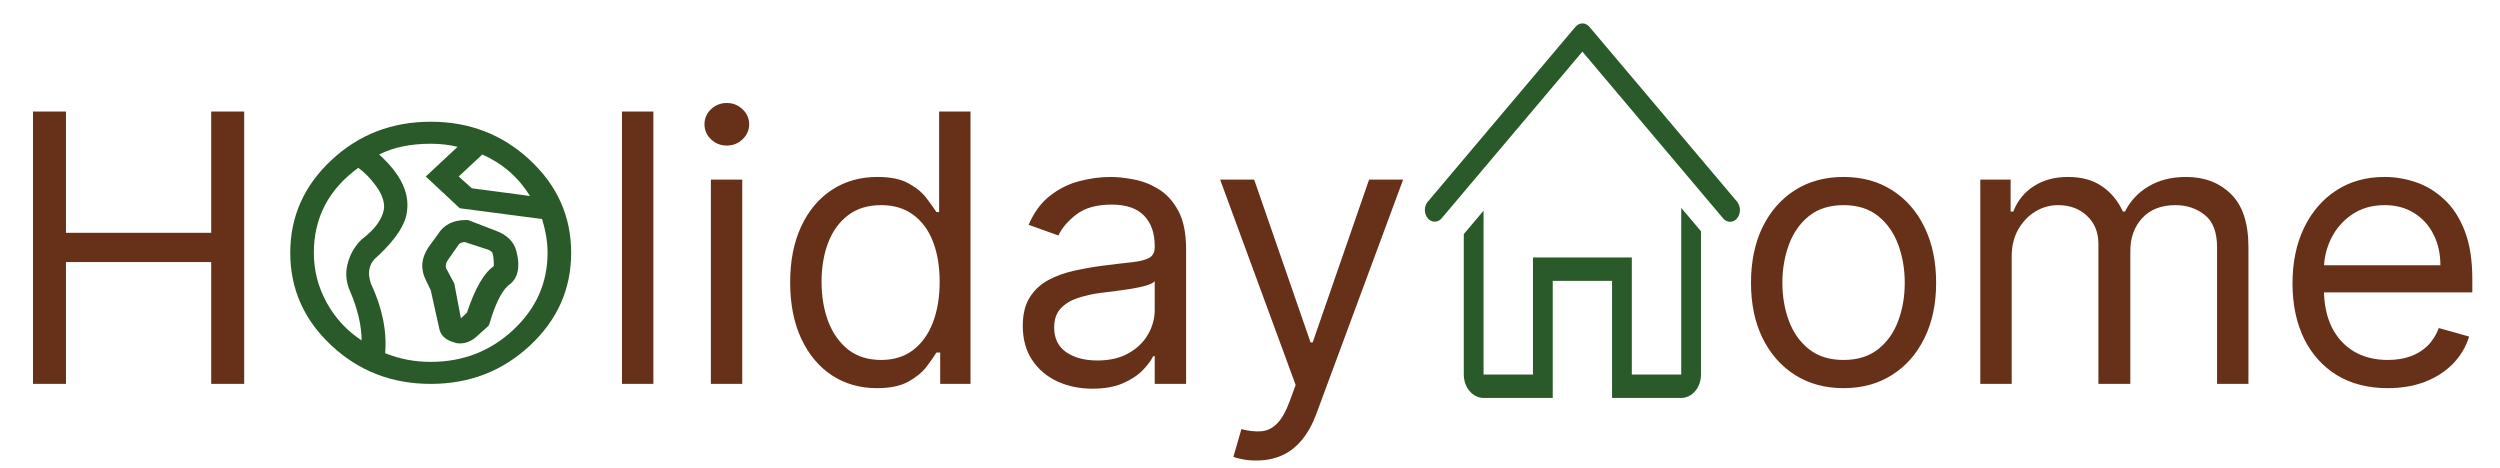 <svg width="267" height="50" viewBox="0 0 267 50" fill="none" xmlns="http://www.w3.org/2000/svg">
<path d="M3.523 41V11.909H7.045V24.864H22.557V11.909H26.079V41H22.557V27.989H7.045V41H3.523ZM69.78 11.909V41H66.428V11.909H69.78ZM75.92 41V19.182H79.272V41H75.92ZM77.624 15.546C76.971 15.546 76.407 15.323 75.934 14.878C75.47 14.433 75.238 13.898 75.238 13.273C75.238 12.648 75.47 12.113 75.934 11.668C76.407 11.223 76.971 11 77.624 11C78.278 11 78.836 11.223 79.3 11.668C79.774 12.113 80.011 12.648 80.011 13.273C80.011 13.898 79.774 14.433 79.3 14.878C78.836 15.323 78.278 15.546 77.624 15.546ZM93.651 41.455C91.832 41.455 90.227 40.995 88.835 40.077C87.443 39.149 86.354 37.842 85.568 36.156C84.782 34.461 84.389 32.458 84.389 30.148C84.389 27.856 84.782 25.867 85.568 24.182C86.354 22.496 87.448 21.194 88.849 20.276C90.251 19.357 91.87 18.898 93.707 18.898C95.128 18.898 96.25 19.134 97.074 19.608C97.907 20.072 98.542 20.602 98.977 21.199C99.422 21.786 99.768 22.269 100.014 22.648H100.298V11.909H103.651V41H100.412V37.648H100.014C99.768 38.045 99.418 38.547 98.963 39.153C98.508 39.75 97.86 40.285 97.017 40.758C96.174 41.222 95.052 41.455 93.651 41.455ZM94.105 38.443C95.45 38.443 96.586 38.093 97.514 37.392C98.442 36.682 99.148 35.702 99.631 34.452C100.114 33.192 100.355 31.739 100.355 30.091C100.355 28.462 100.118 27.037 99.645 25.815C99.171 24.584 98.471 23.628 97.543 22.946C96.615 22.255 95.469 21.909 94.105 21.909C92.685 21.909 91.501 22.274 90.554 23.003C89.617 23.723 88.911 24.703 88.438 25.943C87.974 27.174 87.742 28.557 87.742 30.091C87.742 31.644 87.978 33.055 88.452 34.324C88.935 35.583 89.645 36.587 90.582 37.335C91.529 38.074 92.704 38.443 94.105 38.443ZM116.676 41.511C115.294 41.511 114.039 41.251 112.912 40.73C111.785 40.2 110.89 39.438 110.227 38.443C109.564 37.439 109.233 36.227 109.233 34.807C109.233 33.557 109.479 32.544 109.972 31.767C110.464 30.981 111.122 30.366 111.946 29.921C112.77 29.475 113.679 29.144 114.673 28.926C115.677 28.699 116.686 28.519 117.699 28.386C119.025 28.216 120.099 28.088 120.923 28.003C121.757 27.908 122.363 27.752 122.741 27.534C123.13 27.316 123.324 26.938 123.324 26.398V26.284C123.324 24.883 122.94 23.794 122.173 23.017C121.416 22.241 120.265 21.852 118.722 21.852C117.121 21.852 115.866 22.203 114.957 22.903C114.048 23.604 113.409 24.352 113.04 25.148L109.858 24.011C110.426 22.686 111.184 21.653 112.131 20.915C113.087 20.167 114.129 19.646 115.256 19.352C116.392 19.049 117.509 18.898 118.608 18.898C119.309 18.898 120.114 18.983 121.023 19.153C121.941 19.314 122.827 19.651 123.679 20.162C124.541 20.673 125.256 21.445 125.824 22.477C126.392 23.509 126.676 24.892 126.676 26.625V41H123.324V38.045H123.153C122.926 38.519 122.547 39.026 122.017 39.565C121.487 40.105 120.781 40.564 119.901 40.943C119.02 41.322 117.945 41.511 116.676 41.511ZM117.188 38.5C118.513 38.5 119.631 38.24 120.54 37.719C121.458 37.198 122.15 36.526 122.614 35.702C123.087 34.878 123.324 34.011 123.324 33.102V30.034C123.182 30.204 122.869 30.361 122.386 30.503C121.913 30.635 121.364 30.754 120.739 30.858C120.123 30.953 119.522 31.038 118.935 31.114C118.357 31.18 117.888 31.237 117.528 31.284C116.657 31.398 115.843 31.582 115.085 31.838C114.337 32.084 113.731 32.458 113.267 32.96C112.813 33.453 112.585 34.125 112.585 34.977C112.585 36.142 113.016 37.023 113.878 37.619C114.749 38.206 115.852 38.5 117.188 38.5ZM134.173 49.182C133.604 49.182 133.098 49.135 132.653 49.04C132.208 48.955 131.9 48.869 131.729 48.784L132.582 45.83C133.396 46.038 134.116 46.114 134.741 46.057C135.366 46 135.92 45.721 136.403 45.219C136.895 44.726 137.345 43.926 137.752 42.818L138.377 41.114L130.309 19.182H133.945L139.968 36.568H140.195L146.218 19.182H149.854L140.593 44.182C140.176 45.309 139.66 46.242 139.045 46.98C138.429 47.728 137.714 48.282 136.9 48.642C136.095 49.002 135.186 49.182 134.173 49.182ZM196.893 41.455C194.923 41.455 193.195 40.986 191.708 40.048C190.231 39.111 189.076 37.799 188.242 36.114C187.418 34.428 187.006 32.458 187.006 30.204C187.006 27.932 187.418 25.948 188.242 24.253C189.076 22.558 190.231 21.241 191.708 20.304C193.195 19.366 194.923 18.898 196.893 18.898C198.862 18.898 200.586 19.366 202.063 20.304C203.55 21.241 204.705 22.558 205.529 24.253C206.362 25.948 206.779 27.932 206.779 30.204C206.779 32.458 206.362 34.428 205.529 36.114C204.705 37.799 203.55 39.111 202.063 40.048C200.586 40.986 198.862 41.455 196.893 41.455ZM196.893 38.443C198.389 38.443 199.62 38.06 200.586 37.293C201.552 36.526 202.267 35.517 202.731 34.267C203.195 33.017 203.427 31.663 203.427 30.204C203.427 28.746 203.195 27.387 202.731 26.128C202.267 24.868 201.552 23.85 200.586 23.074C199.62 22.297 198.389 21.909 196.893 21.909C195.397 21.909 194.165 22.297 193.2 23.074C192.234 23.85 191.519 24.868 191.055 26.128C190.591 27.387 190.359 28.746 190.359 30.204C190.359 31.663 190.591 33.017 191.055 34.267C191.519 35.517 192.234 36.526 193.2 37.293C194.165 38.06 195.397 38.443 196.893 38.443ZM211.496 41V19.182H214.735V22.591H215.019C215.474 21.426 216.207 20.522 217.221 19.878C218.234 19.224 219.451 18.898 220.871 18.898C222.311 18.898 223.509 19.224 224.465 19.878C225.431 20.522 226.184 21.426 226.724 22.591H226.951C227.51 21.464 228.348 20.569 229.465 19.906C230.582 19.234 231.922 18.898 233.485 18.898C235.436 18.898 237.031 19.509 238.272 20.73C239.512 21.942 240.133 23.831 240.133 26.398V41H236.78V26.398C236.78 24.788 236.34 23.637 235.459 22.946C234.579 22.255 233.542 21.909 232.349 21.909C230.814 21.909 229.626 22.373 228.783 23.301C227.94 24.22 227.519 25.384 227.519 26.796V41H224.11V26.057C224.11 24.816 223.707 23.817 222.903 23.06C222.098 22.293 221.061 21.909 219.792 21.909C218.921 21.909 218.106 22.141 217.349 22.605C216.6 23.069 215.994 23.713 215.53 24.537C215.076 25.351 214.849 26.294 214.849 27.364V41H211.496ZM255.01 41.455C252.907 41.455 251.094 40.99 249.569 40.062C248.054 39.125 246.885 37.818 246.061 36.142C245.246 34.456 244.839 32.496 244.839 30.261C244.839 28.026 245.246 26.057 246.061 24.352C246.885 22.638 248.03 21.303 249.498 20.347C250.976 19.381 252.699 18.898 254.669 18.898C255.805 18.898 256.927 19.087 258.035 19.466C259.143 19.845 260.152 20.46 261.061 21.312C261.97 22.155 262.694 23.273 263.234 24.665C263.774 26.057 264.044 27.771 264.044 29.807V31.227H247.226V28.329H260.635C260.635 27.099 260.388 26 259.896 25.034C259.413 24.068 258.722 23.306 257.822 22.747C256.932 22.188 255.881 21.909 254.669 21.909C253.334 21.909 252.178 22.241 251.203 22.903C250.237 23.557 249.494 24.409 248.973 25.46C248.452 26.511 248.191 27.638 248.191 28.841V30.773C248.191 32.42 248.476 33.817 249.044 34.963C249.621 36.099 250.422 36.966 251.444 37.562C252.467 38.15 253.655 38.443 255.01 38.443C255.89 38.443 256.686 38.32 257.396 38.074C258.116 37.818 258.736 37.439 259.257 36.938C259.778 36.426 260.18 35.792 260.464 35.034L263.703 35.943C263.362 37.042 262.789 38.008 261.984 38.841C261.179 39.665 260.185 40.309 259.001 40.773C257.817 41.227 256.487 41.455 255.01 41.455Z" fill="#663019"/>
<path d="M185.583 21.613L169.749 2.863C169.552 2.63 169.284 2.499 169.005 2.499C168.726 2.499 168.459 2.63 168.261 2.863L152.428 21.613C152.255 21.852 152.164 22.159 152.175 22.474C152.185 22.788 152.295 23.087 152.483 23.309C152.671 23.532 152.923 23.663 153.189 23.675C153.454 23.687 153.714 23.58 153.916 23.375L169 5.513L184.084 23.387C184.286 23.592 184.546 23.699 184.811 23.687C185.077 23.675 185.329 23.545 185.517 23.322C185.705 23.099 185.815 22.801 185.825 22.486C185.836 22.172 185.745 21.864 185.572 21.625L185.583 21.613Z" fill="#2A5A29"/>
<path d="M179.556 40H174.278V27.5H163.722V40H158.444V22.5L156.333 25V40C156.333 40.663 156.556 41.299 156.952 41.768C157.348 42.237 157.885 42.5 158.444 42.5H165.833V30H172.167V42.5H179.556C180.115 42.5 180.652 42.237 181.048 41.768C181.444 41.299 181.667 40.663 181.667 40V24.7L179.556 22.2V40Z" fill="#2A5A29"/>
<path d="M46 13C41.859 13 38.324 14.367 35.395 17.102C32.465 19.836 31 23.135 31 27C31 30.865 32.465 34.164 35.395 36.898C38.324 39.633 41.859 41 46 41C50.141 41 53.676 39.633 56.605 36.898C59.535 34.164 61 30.865 61 27C61 23.135 59.535 19.836 56.605 17.102C53.676 14.367 50.141 13 46 13ZM37.387 31.102C38.207 33.034 38.617 34.784 38.617 36.352C37.055 35.331 35.815 33.991 34.897 32.332C33.978 30.673 33.52 28.896 33.52 27C33.52 23.245 35.102 20.219 38.266 17.922C38.969 18.432 39.613 19.098 40.199 19.918C40.785 20.738 41.059 21.513 41.02 22.242C40.863 23.372 40.062 24.484 38.617 25.578C37.875 26.307 37.377 27.173 37.123 28.176C36.869 29.178 36.957 30.154 37.387 31.102ZM58.48 27C58.48 30.208 57.26 32.952 54.818 35.23C52.377 37.509 49.438 38.648 46 38.648C44.281 38.648 42.66 38.339 41.137 37.719C41.332 35.349 40.824 32.87 39.613 30.281C39.184 29.042 39.438 28.057 40.375 27.328C42.328 25.505 43.363 23.883 43.48 22.461C43.715 20.492 42.719 18.505 40.492 16.5C42.016 15.734 43.852 15.352 46 15.352C47.016 15.352 47.973 15.461 48.871 15.68L46.352 18.031L45.473 18.852L49.105 22.242L57.895 23.391C58.285 24.667 58.48 25.87 58.48 27ZM50.395 20.109L48.988 18.852L51.508 16.5C53.656 17.448 55.355 18.924 56.605 20.93L50.395 20.109ZM46.762 25.031L45.766 26.398C44.984 27.565 44.887 28.732 45.473 29.898L46 30.992L46.879 34.93C46.996 35.768 47.543 36.315 48.52 36.57C48.676 36.643 48.871 36.68 49.105 36.68C49.691 36.68 50.238 36.479 50.746 36.078L52.152 34.82L52.27 34.602C52.855 32.56 53.52 31.193 54.262 30.5C55.316 29.807 55.609 28.568 55.141 26.781C54.867 25.797 54.145 25.086 52.973 24.648L49.984 23.5H49.75C48.383 23.5 47.387 24.01 46.762 25.031ZM47.875 27.711L48.871 26.289C49.027 25.997 49.281 25.852 49.633 25.852L52.152 26.672C52.465 26.818 52.621 26.963 52.621 27.109C52.699 27.365 52.738 27.802 52.738 28.422C51.684 29.151 50.727 30.81 49.867 33.398L49.223 34L48.52 30.281L47.758 28.859C47.523 28.531 47.562 28.148 47.875 27.711Z" fill="#2A5A29"/>
</svg>
